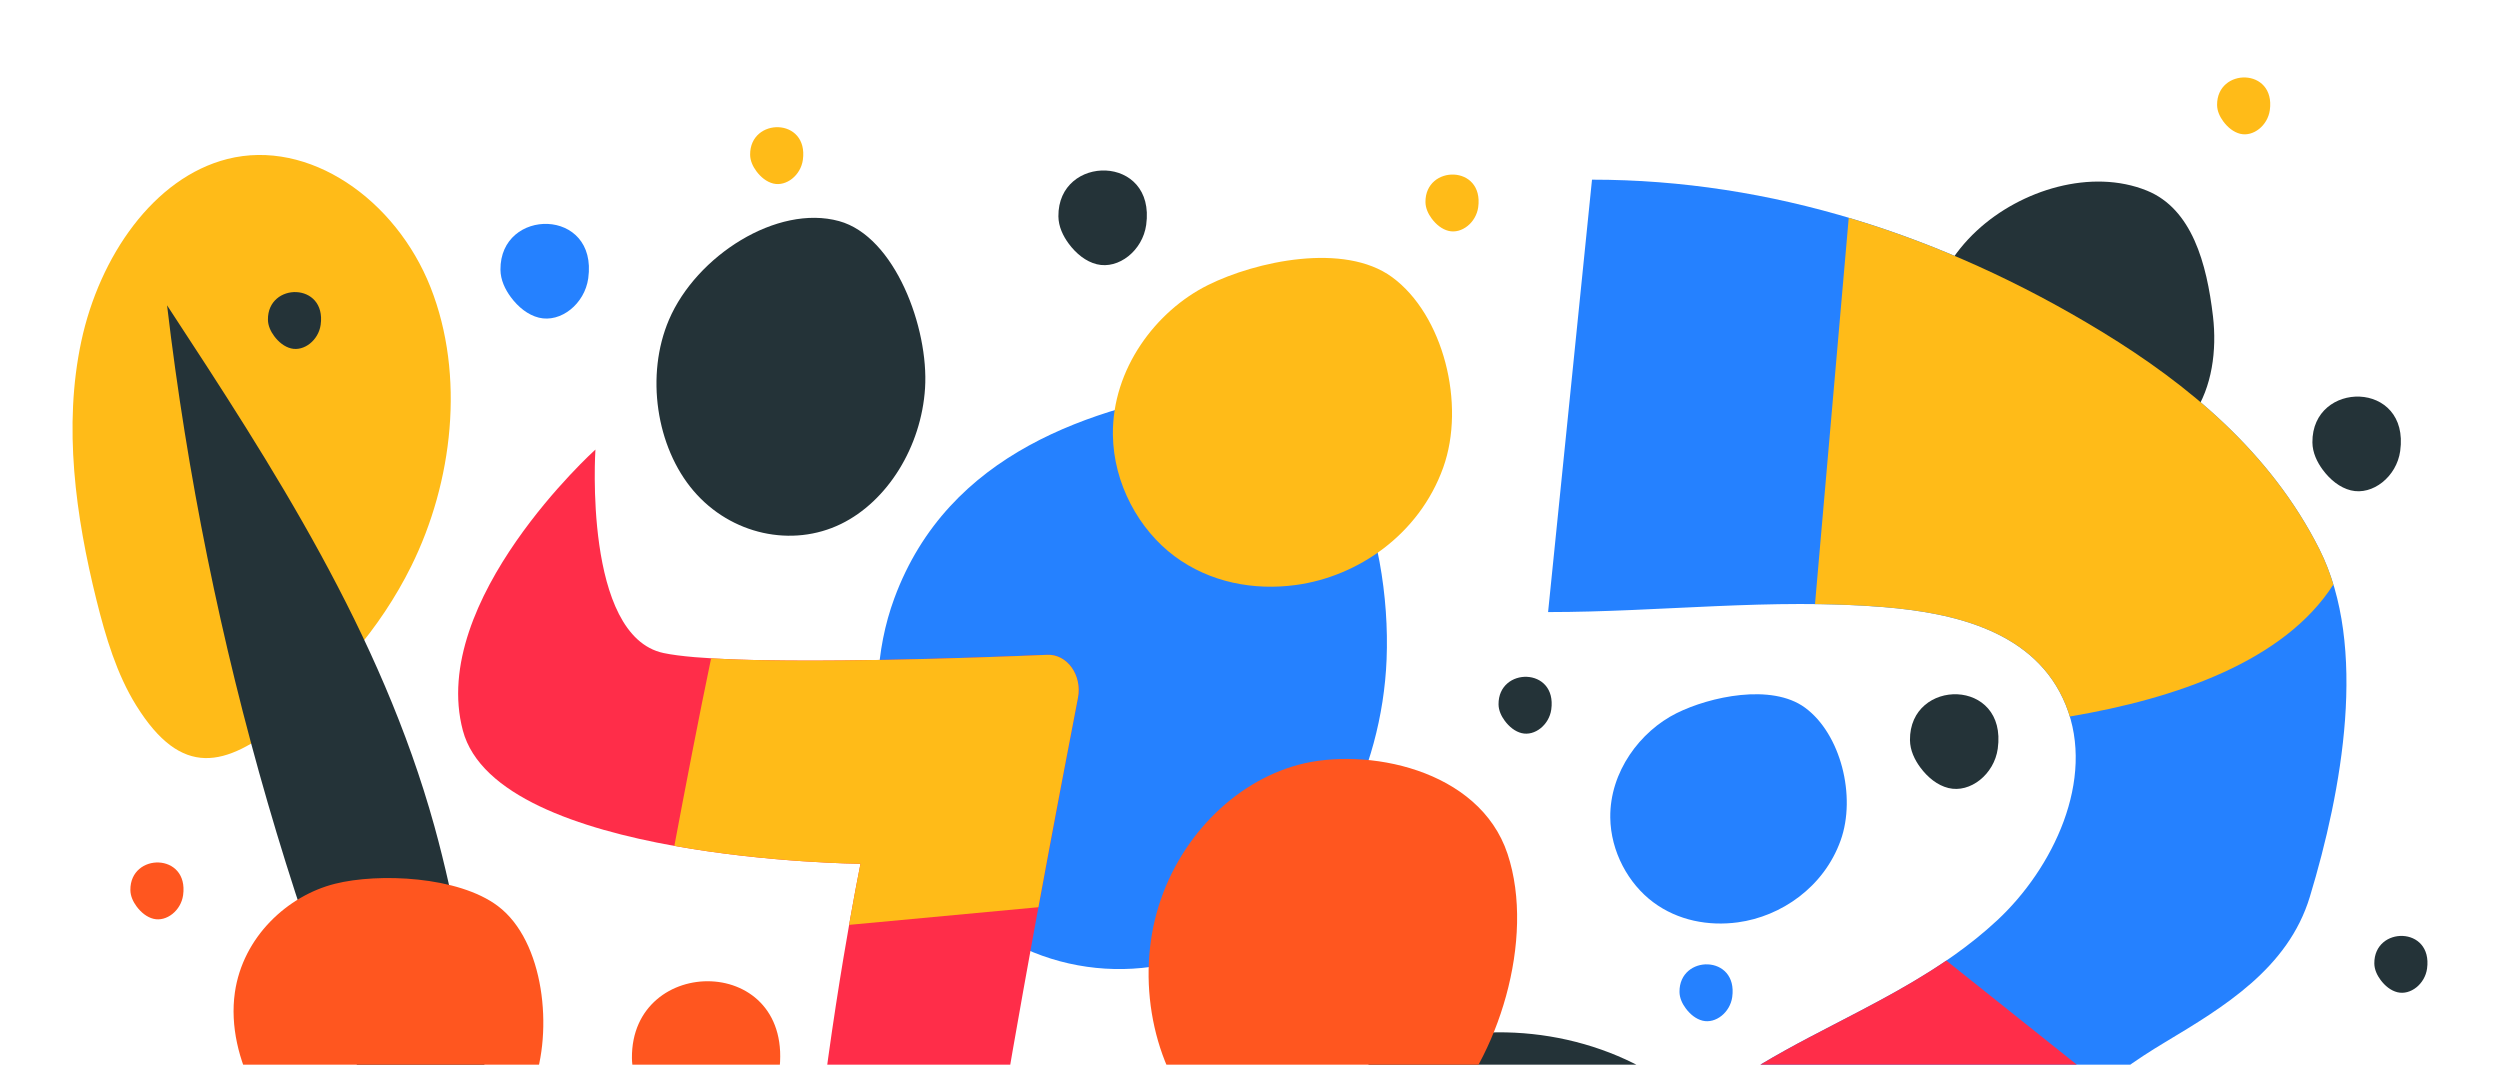 <svg width="317" height="135" viewBox="0 0 317 135" fill="none" xmlns="http://www.w3.org/2000/svg">
<path d="M52.141 71.798C57.418 61.154 59.002 47.608 54.598 36.441C50.194 25.273 39.154 17.544 28.828 20.162C19.502 22.526 12.611 32.51 10.309 43.278C8.007 54.045 9.585 65.439 12.235 76.097C13.403 80.794 14.81 85.5 17.277 89.46C23.056 98.737 28.582 97.248 35.722 91.57C42.27 86.363 48.155 79.839 52.141 71.798Z" fill="#FFBB18"/>
<path d="M21.184 38.715C34.615 59.214 48.284 80.234 55.08 104.759C60.514 124.37 61.457 145.908 70.31 163.756C76.068 175.363 84.763 184.53 92.354 194.611C106.853 213.866 117.411 236.614 127.843 259.147C69.672 204.571 31.332 124.807 21.184 38.715Z" fill="#243338"/>
<path d="M42.487 112.06C36.469 113.567 30.791 118.794 29.781 125.853C29.171 130.122 30.309 134.537 32.232 138.242C35.985 145.473 42.978 150.426 50.242 150.463C57.507 150.499 64.718 145.365 67.597 137.613C70.167 130.691 69.037 119.34 63.137 114.891C58.097 111.091 48.005 110.678 42.487 112.06Z" fill="#FF561F"/>
<path d="M80.129 134.171C80.149 136.333 81.118 138.346 82.332 139.984C83.893 142.091 85.957 143.774 88.297 144.349C92.933 145.489 98.025 141.431 98.783 135.994C100.89 120.876 80.005 120.889 80.129 134.171Z" fill="#FF561F"/>
<path d="M242.184 93.847C242.196 95.137 242.774 96.339 243.498 97.316C244.43 98.573 245.662 99.578 247.058 99.921C249.824 100.601 252.863 98.18 253.315 94.935C254.573 85.914 242.11 85.921 242.184 93.847Z" fill="#243338"/>
<path d="M293.213 56.104C293.225 57.394 293.804 58.595 294.528 59.573C295.459 60.83 296.691 61.835 298.088 62.178C300.854 62.858 303.893 60.436 304.345 57.192C305.602 48.17 293.14 48.178 293.213 56.104Z" fill="#243338"/>
<path d="M16.532 112.856C16.539 113.631 16.887 114.352 17.321 114.939C17.881 115.694 18.621 116.298 19.459 116.504C21.121 116.912 22.946 115.458 23.218 113.509C23.973 108.091 16.488 108.095 16.532 112.856Z" fill="#FF561F"/>
<path d="M180.749 25.628C180.756 26.403 181.103 27.125 181.538 27.712C182.098 28.467 182.837 29.07 183.676 29.277C185.338 29.685 187.163 28.23 187.435 26.282C188.19 20.863 180.704 20.868 180.749 25.628Z" fill="#FFBB18"/>
<path d="M281.127 13.316C281.134 14.091 281.482 14.813 281.917 15.4C282.476 16.155 283.216 16.758 284.055 16.965C285.716 17.373 287.541 15.918 287.813 13.97C288.568 8.551 281.083 8.556 281.127 13.316Z" fill="#FFBB18"/>
<path d="M33.974 40.53C33.981 41.305 34.328 42.026 34.763 42.614C35.323 43.369 36.063 43.972 36.901 44.178C38.563 44.586 40.388 43.132 40.66 41.183C41.415 35.765 33.929 35.769 33.974 40.53Z" fill="#243338"/>
<path d="M190.015 89.313C190.022 90.088 190.37 90.809 190.804 91.396C191.364 92.151 192.104 92.755 192.943 92.961C194.604 93.369 196.429 91.915 196.701 89.966C197.456 84.548 189.971 84.552 190.015 89.313Z" fill="#243338"/>
<path d="M84.826 40.545C81.828 47.556 83.197 56.695 87.946 62.247C92.695 67.799 100.436 69.467 106.645 66.435C112.544 63.554 116.824 56.638 117.297 49.221C117.784 41.593 113.476 29.976 106.389 28.034C98.533 25.881 88.291 32.439 84.826 40.545Z" fill="#243338"/>
<path d="M95.117 19.623C95.124 20.397 95.472 21.119 95.906 21.706C96.466 22.461 97.206 23.064 98.044 23.271C99.706 23.679 101.531 22.224 101.803 20.276C102.558 14.857 95.073 14.862 95.117 19.623Z" fill="#FFBB18"/>
<path d="M301.064 122.168C301.072 122.943 301.419 123.665 301.854 124.252C302.413 125.007 303.153 125.61 303.992 125.816C305.654 126.225 307.479 124.77 307.75 122.822C308.506 117.403 301.02 117.407 301.064 122.168Z" fill="#243338"/>
<path d="M134.205 27.435C134.217 28.724 134.795 29.926 135.519 30.903C136.451 32.16 137.683 33.165 139.079 33.508C141.845 34.188 144.884 31.767 145.336 28.522C146.594 19.501 134.131 19.508 134.205 27.435Z" fill="#243338"/>
<path d="M63.458 34.207C63.47 35.497 64.048 36.698 64.772 37.675C65.704 38.933 66.935 39.937 68.332 40.281C71.098 40.96 74.137 38.539 74.589 35.294C75.847 26.273 63.384 26.28 63.458 34.207Z" fill="#2581FF"/>
<path d="M113.407 75.847C108.508 89.1 112.393 105.787 121.996 114.923C131.599 124.06 145.997 125.347 156.999 118.674C168 112 175.242 98.01 175.821 83.601C176.451 67.953 169.993 46.518 154.104 49.121C138.479 51.68 120.251 57.328 113.407 75.847Z" fill="#2581FF"/>
<path d="M176.823 133.384C166.69 137.419 157.893 147.986 157.581 160.43C157.387 168.164 160.417 175.636 164.67 181.587C172.449 192.472 184.88 199.007 196.97 197.356C209.061 195.706 220.213 185.35 223.293 171.659C230.622 139.085 198.625 124.701 176.823 133.384Z" fill="#243338"/>
<path d="M164.666 96.968C156.451 99.16 149.253 106.408 146.67 115.735C144.086 125.062 146.456 136.126 152.815 142.558C161.021 150.859 174.516 149.905 182.713 141.593C189.876 134.329 194.757 119.129 191.159 108.278C187.566 97.44 173.136 94.707 164.666 96.968Z" fill="#FF561F"/>
<path d="M75.501 57.003C75.501 57.003 73.926 80.646 84.145 82.807C92.225 84.516 121.071 83.522 132.789 83.031C135.314 82.926 137.238 85.622 136.683 88.487C132.734 108.876 119.741 177.274 122.761 179.28C126.31 181.638 169.748 166.703 169.748 166.703L180.569 188.933C180.569 188.933 121.32 219.445 107.588 202.015C93.856 184.585 109.108 109.529 109.108 109.529C109.108 109.529 63.079 109.136 58.691 92.631C54.303 76.126 75.501 57.003 75.501 57.003Z" fill="#FF2D49"/>
<path d="M292.884 113.726C290.132 122.81 281.919 127.718 274.557 132.137C267.195 136.556 259.226 142.56 257.859 152.059C256.233 163.355 264.825 173.052 273.367 178.758C281.91 184.463 291.862 189.223 296.452 199.357C300.295 207.843 299.249 218.64 294.888 226.78C290.526 234.919 283.242 240.552 275.423 243.612C271.45 245.168 267.262 246.141 263.596 248.504C259.929 250.868 256.757 255.076 256.762 259.949C256.77 267.809 264.637 272.504 271.396 272.706C278.156 272.907 286.603 269.237 293.142 271.234L290.615 303.866C268.882 306.806 246.563 303.724 226.027 294.946C216.645 290.936 206.573 284.263 204.528 272.889C202.955 264.138 206.913 255.002 212.764 249.198C218.614 243.395 226.088 240.346 233.475 237.859C240.863 235.373 248.45 233.282 255.189 228.972C259.203 226.404 263.121 222.592 263.946 217.352C265.101 210.025 259.692 203.363 253.873 200.24C245.333 195.654 235.575 195.747 226.276 194.089C216.977 192.431 207.006 188.065 202.788 178.29C198.74 168.906 201.443 157.063 207.203 148.977C212.963 140.892 221.236 135.851 229.46 131.514C237.685 127.177 246.222 123.242 253.268 116.676C260.29 110.131 265.769 98.883 261.947 89.411C258.158 80.021 247.741 77.711 238.84 76.98C224.686 75.817 210.486 77.611 196.297 77.611L201.866 22.782C224.544 22.782 246.493 29.835 266.568 42.096C277.436 48.733 287.914 57.343 294.111 69.663C300.308 81.983 296.963 100.265 292.884 113.726Z" fill="#2581FF"/>
<path d="M250.67 29.241C247.657 32.034 245.144 35.935 244.819 40.399C244.47 45.193 246.766 49.893 250.035 52.845C253.303 55.797 257.42 57.212 261.516 57.899C267.486 58.899 274.409 58.03 278.15 52.531C280.48 49.107 281.112 44.436 280.606 40.11C279.821 33.406 277.941 26.488 272.22 24.169C265.237 21.339 256.293 24.026 250.67 29.241Z" fill="#243338"/>
<path d="M266.568 42.095C256.292 35.82 245.523 30.919 234.419 27.62L230.142 76.602C233.043 76.632 235.942 76.742 238.84 76.98C247.741 77.711 258.158 80.021 261.947 89.411C262.139 89.888 262.302 90.37 262.448 90.854C275.911 88.583 289.671 83.833 295.871 74.114C295.399 72.564 294.82 71.073 294.111 69.663C287.914 57.343 277.436 48.733 266.568 42.095Z" fill="#FFBB18"/>
<path d="M226.276 194.089C232.927 195.275 239.811 195.573 246.319 197.321L270.713 176.849C263.149 171.016 256.402 162.181 257.859 152.059C258.731 145.999 262.292 141.364 266.666 137.653L246.792 121.801C241.286 125.557 235.296 128.437 229.46 131.514C221.236 135.851 212.963 140.891 207.203 148.977C201.443 157.063 198.74 168.906 202.788 178.29C207.006 188.065 216.977 192.431 226.276 194.089Z" fill="#FF2D49"/>
<path d="M212.583 90.434C207.984 92.722 204.115 97.85 204.182 103.663C204.232 107.993 206.493 112.068 209.63 114.404C212.767 116.741 216.666 117.455 220.366 116.952C225.847 116.207 231.264 112.495 233.389 106.575C235.405 100.96 233.397 93.042 228.871 89.728C224.635 86.627 216.819 88.326 212.583 90.434Z" fill="#2581FF"/>
<path d="M153.16 36.152C146.566 39.432 141.017 46.786 141.114 55.122C141.186 61.331 144.429 67.174 148.926 70.524C153.424 73.874 159.015 74.899 164.32 74.177C172.18 73.108 179.948 67.786 182.996 59.297C185.886 51.245 183.007 39.892 176.516 35.14C170.443 30.693 159.234 33.13 153.16 36.152Z" fill="#FFBB18"/>
<path d="M85.508 107.262C97.577 109.43 109.108 109.529 109.108 109.529C109.108 109.529 108.514 112.454 107.667 117.273L131.671 115.035C133.69 104.048 135.556 94.309 136.683 88.487C137.238 85.622 135.314 82.926 132.789 83.032C123.14 83.436 101.888 84.179 90.169 83.476C88.63 90.834 86.87 100.006 85.508 107.262Z" fill="#FFBB18"/>
<path d="M212.96 125.774C212.967 126.549 213.315 127.27 213.75 127.857C214.309 128.613 215.049 129.216 215.888 129.422C217.549 129.83 219.374 128.376 219.646 126.427C220.401 121.009 212.916 121.013 212.96 125.774Z" fill="#2581FF"/>
</svg>
